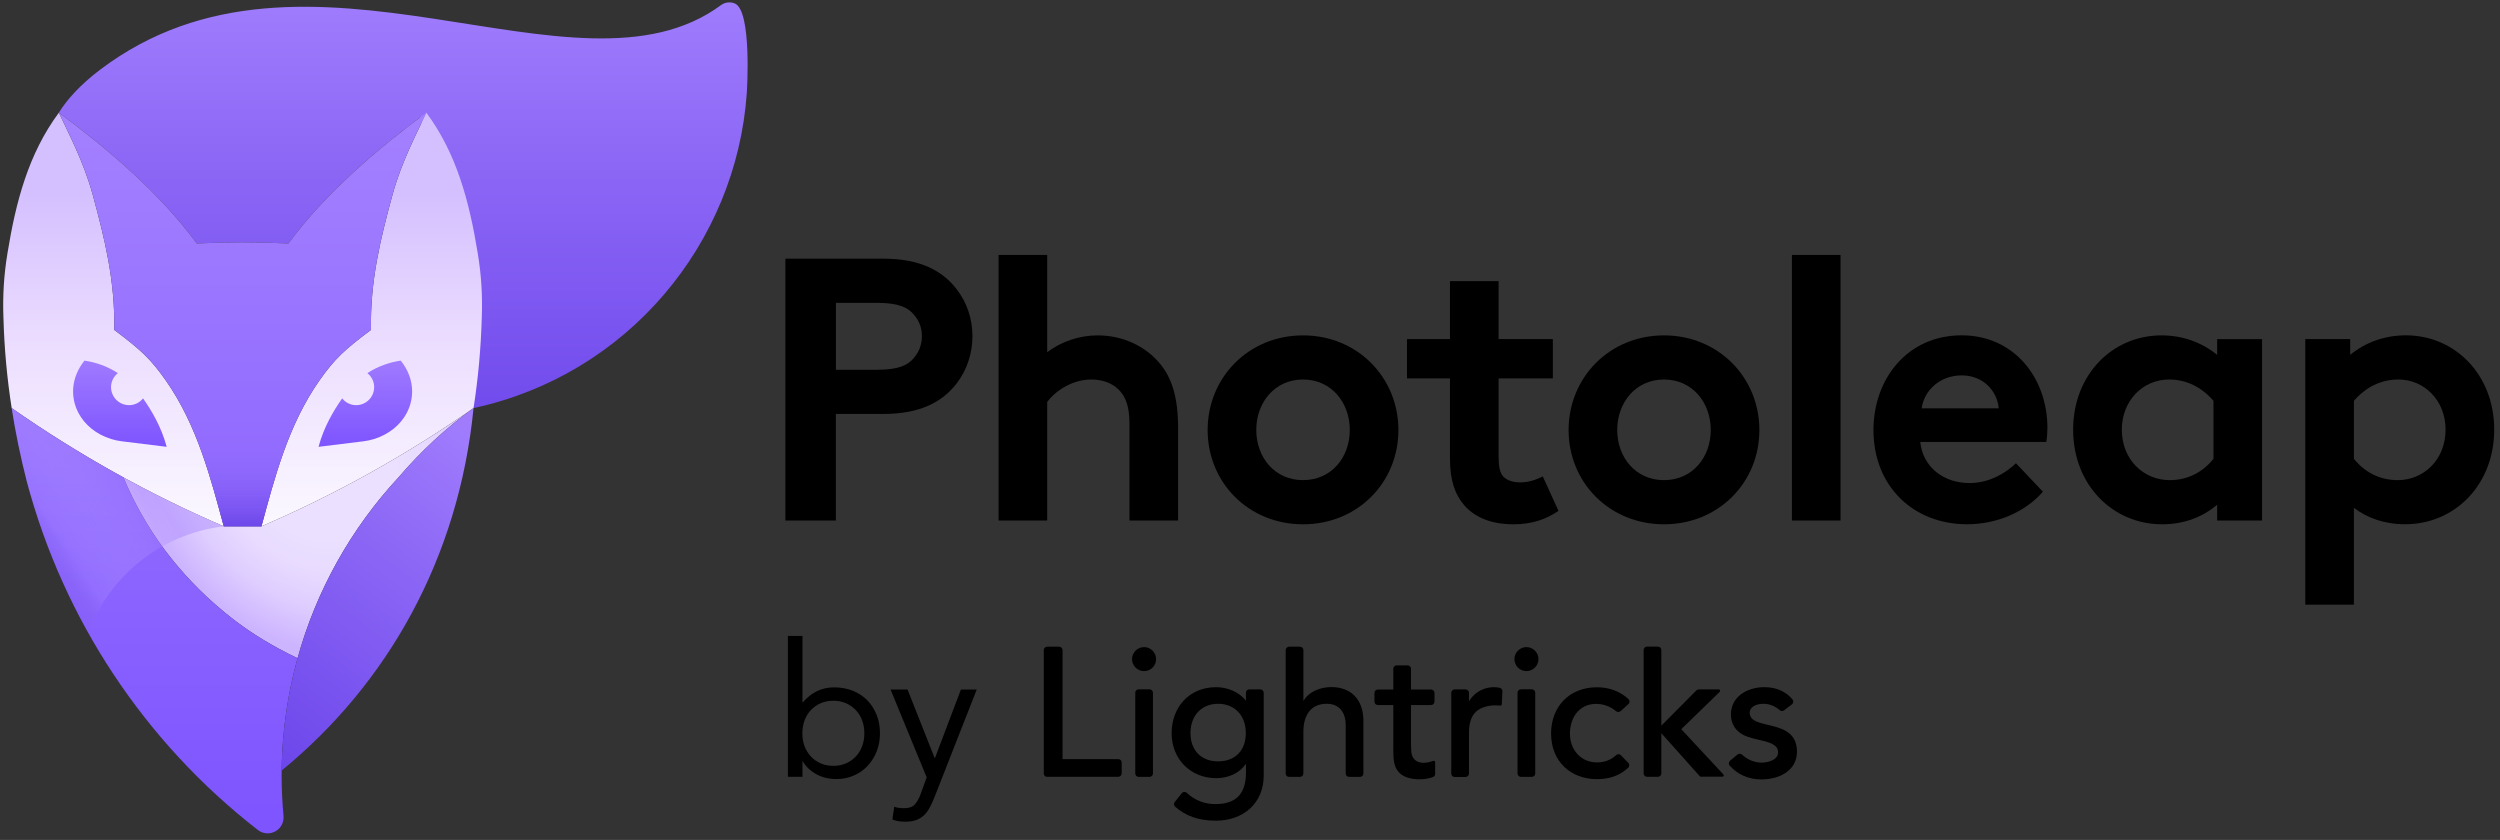 <?xml version="1.0" ?>
<svg xmlns="http://www.w3.org/2000/svg" viewBox="0 0 253 85" fill="none">
	<rect x="0" y="0" width="253" height="85" fill="#333333" stroke="none"/>
	<g clip-path="url(#clip0_22_1048)">
		<path d="M151.825 71.41C151.864 71.41 151.904 71.4 151.934 71.38C151.963 71.35 151.983 71.321 151.983 71.281L152.042 69.956C152.052 69.778 151.924 69.629 151.756 69.599C150.45 69.352 149.263 69.965 148.66 70.974V70.114C148.66 69.916 148.501 69.768 148.313 69.768H147.215C147.018 69.768 146.869 69.926 146.869 70.114V78.284C146.869 78.482 147.027 78.63 147.215 78.63H148.313C148.511 78.63 148.66 78.472 148.66 78.284V74.179C148.66 73.24 148.867 72.547 149.283 72.112C149.886 71.459 150.994 71.311 151.825 71.41Z" fill="black"/>
		<path d="M115.235 78.622C115.037 78.622 114.889 78.463 114.889 78.275V70.105C114.889 69.907 115.047 69.759 115.235 69.759H116.333C116.531 69.759 116.679 69.917 116.679 70.105V78.275C116.679 78.473 116.521 78.622 116.333 78.622H115.235ZM115.779 67.919C115.107 67.919 114.562 67.365 114.562 66.702C114.562 66.03 115.116 65.486 115.779 65.486C116.452 65.486 116.996 66.04 116.996 66.702C117.006 67.365 116.452 67.919 115.779 67.919Z" fill="black"/>
		<path d="M153.921 78.62C153.724 78.62 153.575 78.462 153.575 78.274V70.103C153.575 69.905 153.733 69.757 153.921 69.757H155.019C155.217 69.757 155.366 69.915 155.366 70.103V78.274C155.366 78.472 155.207 78.62 155.019 78.62H153.921Z" fill="black"/>
		<path d="M172.231 78.621C172.132 78.621 172.034 78.582 171.974 78.503L168.126 74.2V78.265C168.126 78.463 167.968 78.612 167.78 78.612H166.682C166.484 78.612 166.336 78.453 166.336 78.265V65.782C166.336 65.584 166.494 65.436 166.682 65.436H167.78C167.978 65.436 168.126 65.594 168.126 65.782V73.438L171.677 69.867C171.747 69.798 171.836 69.768 171.925 69.768H173.943C174.002 69.768 174.051 69.798 174.071 69.857C174.091 69.907 174.081 69.966 174.042 70.006L170.144 73.794L174.408 78.374C174.447 78.414 174.457 78.473 174.437 78.522C174.417 78.572 174.368 78.602 174.309 78.602H172.231V78.621Z" fill="black"/>
		<path d="M136.532 78.621C136.334 78.621 136.186 78.463 136.186 78.275V73.399C136.186 72.113 135.553 71.222 134.267 71.222C132.635 71.222 131.903 72.409 131.903 74.061V78.275C131.903 78.473 131.744 78.621 131.556 78.621H130.459C130.261 78.621 130.112 78.463 130.112 78.275V65.792C130.112 65.594 130.271 65.446 130.459 65.446H131.556C131.754 65.446 131.903 65.604 131.903 65.792V70.946C132.447 69.986 133.624 69.531 134.742 69.531C136.67 69.531 137.976 70.748 137.976 72.934V78.275C137.976 78.473 137.818 78.621 137.63 78.621H136.532Z" fill="black"/>
		<path d="M105.977 78.621C105.779 78.621 105.631 78.463 105.631 78.275V65.792C105.631 65.594 105.789 65.446 105.977 65.446H107.184C107.382 65.446 107.53 65.604 107.53 65.792V76.821H113.168C113.366 76.821 113.514 76.979 113.514 77.167V78.265C113.514 78.463 113.356 78.612 113.168 78.612H105.977V78.621Z" fill="black"/>
		<path d="M164.783 77.198C164.852 77.267 164.882 77.356 164.882 77.445C164.882 77.534 164.842 77.633 164.773 77.692C163.913 78.503 162.854 78.85 161.608 78.85C158.947 78.85 156.969 77.049 156.969 74.23C156.969 71.54 158.789 69.552 161.608 69.552C162.805 69.552 163.913 69.927 164.793 70.739C164.862 70.808 164.912 70.897 164.912 70.996C164.912 71.095 164.872 71.184 164.793 71.253L164.012 71.965C163.883 72.084 163.685 72.084 163.547 71.975C163.003 71.52 162.3 71.233 161.539 71.233C159.798 71.233 158.878 72.638 158.878 74.26C158.878 75.833 159.946 77.158 161.628 77.158C162.32 77.158 162.993 76.931 163.527 76.446C163.606 76.387 163.656 76.327 163.784 76.327C163.883 76.327 163.972 76.367 164.031 76.426L164.783 77.198Z" fill="black"/>
		<path d="M177.068 72.123C177.068 71.648 177.552 71.223 178.462 71.223C179.086 71.223 179.669 71.48 180.105 71.866C180.233 71.975 180.411 71.985 180.55 71.886L181.341 71.282C181.42 71.223 181.47 71.134 181.479 71.045C181.489 70.946 181.46 70.857 181.4 70.778C180.738 69.996 179.788 69.541 178.561 69.541C176.761 69.541 175.169 70.531 175.169 72.321C175.169 73.162 175.564 74.112 176.88 74.567C178.225 75.031 179.946 75.031 179.946 76.139C179.946 76.841 179.066 77.178 178.245 77.178C177.602 77.178 176.84 76.891 176.306 76.377C176.178 76.258 175.98 76.248 175.841 76.357L175.089 76.98C175.02 77.039 174.971 77.128 174.961 77.227C174.951 77.326 174.981 77.415 175.05 77.484C175.802 78.335 176.909 78.879 178.225 78.879C180.124 78.879 181.855 77.959 181.855 76.06C181.845 72.578 177.068 74.003 177.068 72.123Z" fill="black"/>
		<path d="M142.814 75.961C142.804 75.723 142.794 75.486 142.794 75.239V71.351H144.822C145.02 71.351 145.168 71.193 145.168 71.005V70.125C145.168 69.927 145.01 69.778 144.822 69.778H142.794V67.681C142.794 67.484 142.636 67.335 142.448 67.335H141.35C141.152 67.335 141.004 67.493 141.004 67.681V69.778H139.441C139.243 69.778 139.095 69.937 139.095 70.125V71.005C139.095 71.203 139.253 71.351 139.441 71.351H141.004V75.832C141.004 76.91 141.043 77.781 141.785 78.355C142.626 79.007 144.199 78.958 145.01 78.641C145.148 78.592 145.237 78.463 145.237 78.315V77.138C145.237 77.088 145.218 77.049 145.178 77.019C145.139 76.99 145.089 76.989 145.049 76.999C143.922 77.415 142.873 77.207 142.814 75.961Z" fill="black"/>
		<path d="M126.433 69.759C126.235 69.759 126.087 69.917 126.087 70.105V70.916C125.404 70.016 124.188 69.541 123.08 69.541C120.32 69.541 118.569 71.599 118.569 74.201C118.569 76.812 120.478 78.751 123.08 78.751C124.247 78.751 125.424 78.286 126.087 77.287C126.087 78.513 126.433 81.372 123.011 81.372C121.923 81.392 120.884 80.976 120.112 80.244C120.043 80.175 119.944 80.145 119.845 80.145C119.746 80.145 119.657 80.195 119.598 80.274L118.886 81.164C118.767 81.313 118.787 81.53 118.935 81.649C119.994 82.549 121.21 83.053 123.05 83.053C125.85 83.053 127.887 81.263 127.887 78.493V70.115C127.887 69.917 127.729 69.769 127.541 69.769H126.433V69.759ZM123.278 77.049C121.527 77.049 120.478 75.902 120.478 74.191C120.478 72.371 121.636 71.223 123.278 71.223C124.93 71.223 126.077 72.39 126.077 74.191C126.077 75.902 125.038 77.049 123.278 77.049Z" fill="black"/>
		<path d="M154.476 67.919C153.804 67.919 153.26 67.365 153.26 66.702C153.26 66.03 153.814 65.486 154.476 65.486C155.149 65.486 155.693 66.04 155.693 66.702C155.693 67.365 155.139 67.919 154.476 67.919Z" fill="black"/>
		<path d="M79.735 64.358H81.209V71.074H81.249C81.654 70.599 82.119 70.223 82.653 69.956C83.188 69.689 83.781 69.561 84.414 69.561C85.106 69.561 85.74 69.679 86.313 69.907C86.887 70.144 87.372 70.461 87.777 70.876C88.183 71.292 88.49 71.786 88.717 72.35C88.945 72.914 89.053 73.537 89.053 74.2C89.053 74.863 88.945 75.486 88.717 76.05C88.49 76.613 88.183 77.108 87.787 77.523C87.391 77.939 86.927 78.265 86.382 78.493C85.838 78.73 85.265 78.839 84.651 78.839C83.86 78.839 83.168 78.671 82.564 78.325C81.971 77.978 81.526 77.553 81.249 77.049H81.209V78.612H79.735V64.358ZM81.199 74.21C81.199 74.675 81.269 75.11 81.417 75.506C81.565 75.901 81.773 76.247 82.05 76.544C82.327 76.841 82.653 77.068 83.039 77.246C83.425 77.415 83.85 77.504 84.335 77.504C84.81 77.504 85.245 77.415 85.631 77.246C86.016 77.078 86.343 76.841 86.62 76.544C86.897 76.247 87.105 75.901 87.253 75.506C87.401 75.11 87.471 74.675 87.471 74.21C87.471 73.745 87.401 73.31 87.253 72.914C87.105 72.518 86.897 72.172 86.62 71.875C86.343 71.579 86.016 71.351 85.631 71.173C85.245 71.005 84.82 70.916 84.335 70.916C83.86 70.916 83.425 71.005 83.039 71.173C82.653 71.341 82.327 71.579 82.05 71.875C81.773 72.172 81.565 72.518 81.417 72.914C81.278 73.31 81.199 73.745 81.199 74.21Z" fill="black"/>
		<path d="M94.583 80.64C94.435 81.016 94.277 81.362 94.118 81.669C93.96 81.975 93.772 82.242 93.555 82.46C93.337 82.677 93.07 82.846 92.763 82.974C92.457 83.093 92.081 83.152 91.635 83.152C91.418 83.152 91.2 83.142 90.963 83.113C90.725 83.083 90.518 83.024 90.31 82.925L90.498 81.639C90.646 81.698 90.805 81.738 90.973 81.758C91.141 81.777 91.329 81.787 91.537 81.787C92.011 81.787 92.368 81.659 92.595 81.392C92.823 81.124 93.02 80.778 93.179 80.333L93.782 78.671L90.122 69.779H91.843L94.583 76.703H94.623L97.244 69.779H98.847L94.583 80.64Z" fill="black"/>
		<path d="M84.589 41.891V52.678H79.481V26.177H89.402C93.109 26.177 95.382 27.391 96.823 29.282C97.842 30.608 98.412 32.232 98.412 34.014C98.412 35.791 97.842 37.46 96.823 38.787C95.382 40.678 93.115 41.891 89.402 41.891H84.589ZM88.758 37.42C90.917 37.42 91.862 36.965 92.466 36.247C92.996 35.643 93.297 34.886 93.297 34.014C93.297 33.143 92.996 32.425 92.466 31.822C91.862 31.104 90.911 30.648 88.758 30.648H84.595V37.426H88.758V37.42Z" fill="black"/>
		<path d="M101.055 52.678V25.802H105.976V35.643C107.377 34.584 109.193 33.94 111.084 33.94C113.585 33.94 115.891 34.999 117.366 36.776C118.579 38.217 119.223 40.182 119.223 43.326V52.678H114.302V42.87C114.302 41.054 113.886 40.108 113.203 39.425C112.559 38.781 111.574 38.405 110.441 38.405C108.356 38.405 106.653 39.732 105.976 40.678V52.678H101.055Z" fill="black"/>
		<path d="M131.867 33.94C137.391 33.94 141.52 38.217 141.52 43.52C141.52 48.822 137.391 53.059 131.867 53.059C126.336 53.059 122.213 48.822 122.213 43.52C122.213 38.217 126.342 33.94 131.867 33.94ZM131.867 48.589C134.743 48.589 136.599 46.282 136.599 43.514C136.599 40.752 134.743 38.405 131.867 38.405C128.99 38.405 127.134 40.752 127.134 43.514C127.139 46.282 128.99 48.589 131.867 48.589Z" fill="black"/>
		<path d="M151.664 46.316C151.664 47.302 151.817 47.905 152.153 48.247C152.535 48.629 153.139 48.817 153.856 48.817C154.728 48.817 155.445 48.549 156.129 48.213L157.718 51.698C156.47 52.57 154.99 53.06 153.139 53.06C151.362 53.06 149.465 52.604 148.178 51.129C147.267 50.07 146.737 48.669 146.737 46.396V38.291H142.386V34.316H146.737V28.45H151.658V34.316H157.148V38.291H151.658V46.316H151.664Z" fill="black"/>
		<path d="M168.396 33.94C173.92 33.94 178.05 38.217 178.05 43.52C178.05 48.822 173.926 53.059 168.396 53.059C162.866 53.059 158.742 48.822 158.742 43.52C158.742 38.217 162.866 33.94 168.396 33.94ZM168.396 48.589C171.272 48.589 173.129 46.282 173.129 43.514C173.129 40.752 171.272 38.405 168.396 38.405C165.52 38.405 163.663 40.752 163.663 43.514C163.663 46.282 165.52 48.589 168.396 48.589Z" fill="black"/>
		<path d="M186.263 52.678H181.342V25.802H186.263V52.678Z" fill="black"/>
		<path d="M206.744 49.762C204.887 51.881 202.011 53.054 199.06 53.054C193.65 53.054 189.595 49.232 189.595 43.514C189.595 38.405 192.966 33.935 198.531 33.935C203.793 33.935 207.199 38.212 207.199 43.321C207.199 43.81 207.159 44.306 207.085 44.722H194.328C194.595 47.296 196.714 48.885 199.322 48.885C201.407 48.885 203.07 47.786 204.015 46.88L206.744 49.762ZM202.273 41.322C202.119 39.579 200.718 37.99 198.525 37.99C196.293 37.99 194.704 39.544 194.476 41.322H202.273Z" fill="black"/>
		<path d="M228.921 34.316V52.678H224.376V51.089C222.975 52.262 221.118 53.059 218.812 53.059C213.817 53.059 209.802 49.084 209.802 43.48C209.802 37.916 213.777 33.94 218.738 33.94C220.856 33.94 222.787 34.624 224.376 35.911V34.322H228.921V34.316ZM219.575 48.589C221.432 48.589 222.947 47.757 224.006 46.43V40.564C222.793 39.163 221.244 38.405 219.501 38.405C216.887 38.405 214.728 40.524 214.728 43.48C214.728 46.51 216.921 48.589 219.575 48.589Z" fill="black"/>
		<path d="M237.84 34.316V35.905C239.429 34.618 241.359 33.935 243.478 33.935C248.439 33.935 252.414 37.91 252.414 43.474C252.414 49.078 248.405 53.054 243.404 53.054C241.286 53.054 239.543 52.41 238.216 51.391V61.193H233.295V34.316H237.84ZM242.721 38.405C240.978 38.405 239.429 39.163 238.216 40.564V46.43C239.275 47.757 240.79 48.589 242.647 48.589C245.295 48.589 247.493 46.504 247.493 43.48C247.493 40.524 245.335 38.405 242.721 38.405Z" fill="black"/>
	</g>
	<path fill-rule="evenodd" clip-rule="evenodd" d="M74.352 0.346C73.89 0.157 73.364 0.224 72.963 0.52C58.277 11.349 31.107 -8.826 10.116 7.065C8.06 8.621 6.709 10.171 5.958 11.401C5.971 11.409 5.982 11.418 5.993 11.426C10.906 15.085 16.137 19.507 19.899 24.622C19.908 24.636 19.924 24.643 19.941 24.641C21.476 24.564 23.015 24.526 24.552 24.526C26.09 24.526 27.627 24.564 29.163 24.641C29.18 24.643 29.196 24.636 29.205 24.622C32.821 19.704 37.796 15.428 42.541 11.854L47.924 41.297V41.298C63.535 37.927 74.509 24.629 75.576 9.415C75.58 9.348 76.126 1.071 74.352 0.346Z" fill="url(#paint0_linear_22_1048)"/>
	<path fill-rule="evenodd" clip-rule="evenodd" d="M0.349 32.184C0.434 35.254 0.713 38.3 1.181 41.298C7.925 46.007 15.091 50.017 22.648 53.265V53.264C21.342 48.469 19.969 43.046 16.777 38.5C15.242 36.315 14.226 35.383 11.58 33.401C11.566 33.392 11.558 33.376 11.558 33.359C11.656 28.456 10.589 24.143 9.393 19.747C8.449 16.274 6.798 13.245 5.958 11.401C2.867 15.572 1.6 20.443 0.757 25.619C0.396 27.8 0.261 29.953 0.349 32.184ZM48.754 32.184C48.669 35.254 48.391 38.3 47.923 41.298C41.179 46.008 34.012 50.017 26.455 53.265V53.264C27.762 48.469 29.134 43.046 32.327 38.5C33.861 36.315 34.877 35.383 37.524 33.401C37.537 33.392 37.546 33.376 37.546 33.359C37.448 28.456 38.515 24.143 39.711 19.747C40.655 16.274 42.305 13.245 43.146 11.401C46.236 15.573 47.503 20.443 48.346 25.619C48.708 27.8 48.843 29.953 48.754 32.184Z" fill="url(#paint1_linear_22_1048)"/>
	<path fill-rule="evenodd" clip-rule="evenodd" d="M47.923 41.298C41.179 46.008 34.012 50.017 26.455 53.265H24.552H22.648C19.179 51.774 15.792 50.122 12.49 48.315C13.578 50.919 14.975 53.371 16.644 55.623C18.413 57.983 20.445 60.101 22.689 61.938C24.366 63.324 26.1 64.502 28.235 65.659L28.236 65.659C28.851 65.994 29.477 66.312 30.112 66.613H30.111C31.993 59.826 35.484 53.511 40.378 48.256H40.377C42.607 45.646 45.141 43.31 47.923 41.298Z" fill="url(#paint2_radial_22_1048)"/>
	<path fill-rule="evenodd" clip-rule="evenodd" d="M26.096 83.995C26.604 84.39 27.297 84.445 27.862 84.135C28.426 83.826 28.752 83.211 28.692 82.57C28.184 77.151 28.688 71.748 30.111 66.613C29.477 66.311 28.851 65.994 28.236 65.659L28.235 65.66C26.1 64.502 24.366 63.324 22.689 61.938C20.445 60.1 18.414 57.983 16.644 55.623C14.975 53.371 13.578 50.918 12.49 48.316C8.6 46.187 4.829 43.845 1.181 41.298C1.565 43.769 2.078 46.256 2.71 48.721C6.43 62.684 14.629 75.091 26.096 83.995ZM39.711 19.747C38.515 24.143 37.448 28.456 37.546 33.359C37.546 33.376 37.537 33.391 37.524 33.401C34.877 35.383 33.861 36.315 32.327 38.5C29.134 43.046 27.762 48.469 26.455 53.265H24.552H22.648C21.342 48.469 19.969 43.046 16.776 38.5C15.242 36.315 14.226 35.383 11.579 33.401C11.566 33.391 11.558 33.376 11.558 33.359C11.656 28.456 10.588 24.143 9.393 19.747C8.449 16.274 6.798 13.245 5.958 11.401C5.969 11.409 5.981 11.417 5.993 11.426C10.906 15.085 16.137 19.506 19.898 24.621C19.908 24.634 19.924 24.642 19.94 24.641C21.477 24.563 23.015 24.524 24.552 24.524C26.089 24.524 27.627 24.563 29.163 24.641C29.18 24.642 29.195 24.634 29.205 24.621C32.967 19.506 38.198 15.085 43.111 11.426C43.123 11.417 43.134 11.409 43.146 11.401C42.305 13.245 40.655 16.274 39.711 19.747Z" fill="url(#paint3_linear_22_1048)"/>
	<path fill-rule="evenodd" clip-rule="evenodd" d="M28.504 77.977C39.208 69.213 46.432 56.491 47.923 41.298C45.141 43.31 42.608 45.645 40.378 48.256H40.378C35.484 53.511 31.994 59.826 30.112 66.613C29.091 70.294 28.545 74.113 28.504 77.977Z" fill="url(#paint4_linear_22_1048)"/>
	<g mix-blend-mode="multiply">
		<path fill-rule="evenodd" clip-rule="evenodd" d="M12.491 48.315C8.601 46.188 4.83 43.845 1.182 41.298C1.566 43.769 2.079 46.257 2.711 48.721C4.143 54.094 6.239 59.235 8.928 64.036C11.073 58.318 16.259 54.029 22.649 53.265C19.18 51.774 15.793 50.122 12.491 48.315Z" fill="url(#paint5_linear_22_1048)"/>
	</g>
	<path fill-rule="evenodd" clip-rule="evenodd" d="M24.553 53.265H26.456C27.453 49.608 28.488 45.586 30.34 41.865C28.489 41.495 26.55 41.298 24.553 41.298C22.555 41.298 20.617 41.495 18.766 41.865C20.617 45.586 21.653 49.608 22.649 53.265H24.553Z" fill="url(#paint6_linear_22_1048)"/>
	<path fill-rule="evenodd" clip-rule="evenodd" d="M40.553 36.493C39.388 36.673 38.243 37.065 37.177 37.759C37.594 38.094 37.866 38.601 37.866 39.177C37.866 40.184 37.05 41.002 36.042 41.002C35.468 41.002 34.962 40.731 34.627 40.315C33.761 41.558 32.787 43.169 32.235 45.219L36.8 44.656C37.152 44.612 37.51 44.536 37.849 44.43C39.388 43.952 40.53 42.983 41.158 41.801C42.014 40.19 41.913 38.184 40.553 36.493Z" fill="url(#paint7_linear_22_1048)"/>
	<path fill-rule="evenodd" clip-rule="evenodd" d="M8.551 36.493C9.716 36.673 10.861 37.065 11.927 37.759C11.51 38.094 11.238 38.601 11.238 39.177C11.238 40.184 12.055 41.002 13.062 41.002C13.637 41.002 14.142 40.731 14.477 40.315C15.344 41.558 16.317 43.169 16.869 45.219L12.304 44.656C11.953 44.612 11.594 44.536 11.255 44.43C9.717 43.952 8.574 42.983 7.946 41.801C7.09 40.19 7.191 38.184 8.551 36.493Z" fill="url(#paint8_linear_22_1048)"/>
	<defs>
		<linearGradient id="paint0_linear_22_1048" x1="40.748" y1="45.938" x2="40.748" y2="-5.259" gradientUnits="userSpaceOnUse">
			<stop stop-color="#6D46EB"/>
			<stop offset="0.589" stop-color="#8D68F6"/>
			<stop offset="0.995" stop-color="#A582FF"/>
		</linearGradient>
		<linearGradient id="paint1_linear_22_1048" x1="24.553" y1="54.642" x2="24.553" y2="19.173" gradientUnits="userSpaceOnUse">
			<stop offset="0.002" stop-color="#FCFAFF"/>
			<stop offset="0.532" stop-color="#EDDFFF"/>
			<stop offset="1" stop-color="#D4BFFF"/>
		</linearGradient>
		<radialGradient id="paint2_radial_22_1048" cx="0" cy="0" r="1" gradientUnits="userSpaceOnUse" gradientTransform="translate(31.783 45.651) rotate(-32.556) scale(19.591 23.938)">
			<stop offset="0.391" stop-color="#EBE0FF"/>
			<stop offset="0.537" stop-color="#E8DBFF"/>
			<stop offset="0.71" stop-color="#DECDFF"/>
			<stop offset="0.895" stop-color="#CEB5FF"/>
			<stop offset="0.901" stop-color="#CDB4FF"/>
		</radialGradient>
		<linearGradient id="paint3_linear_22_1048" x1="22.026" y1="83.782" x2="22.026" y2="12.237" gradientUnits="userSpaceOnUse">
			<stop stop-color="#7E54FF"/>
			<stop offset="0.996" stop-color="#A380FF"/>
		</linearGradient>
		<linearGradient id="paint4_linear_22_1048" x1="25.658" y1="75.833" x2="49.111" y2="44.713" gradientUnits="userSpaceOnUse">
			<stop stop-color="#6D46EB"/>
			<stop offset="0.653" stop-color="#8D68F6"/>
			<stop offset="1" stop-color="#A07CFD"/>
		</linearGradient>
		<linearGradient id="paint5_linear_22_1048" x1="2.085" y1="54.611" x2="13.722" y2="47.032" gradientUnits="userSpaceOnUse">
			<stop offset="0.005" stop-color="black" stop-opacity="0"/>
			<stop offset="0.254" stop-color="#E8DFFF" stop-opacity="0.088"/>
			<stop offset="0.797" stop-color="#AF8FFF" stop-opacity="0.279"/>
			<stop offset="1" stop-color="#9870FF" stop-opacity="0.35"/>
		</linearGradient>
		<linearGradient id="paint6_linear_22_1048" x1="24.582" y1="53.642" x2="24.582" y2="41.884" gradientUnits="userSpaceOnUse">
			<stop stop-color="#653FE5" stop-opacity="0.9"/>
			<stop offset="0.145" stop-color="#724CEC" stop-opacity="0.769"/>
			<stop offset="0.438" stop-color="#8760F6" stop-opacity="0.506"/>
			<stop offset="0.726" stop-color="#946CFD" stop-opacity="0.247"/>
			<stop offset="1" stop-color="#9870FF" stop-opacity="0"/>
		</linearGradient>
		<linearGradient id="paint7_linear_22_1048" x1="36.994" y1="45.141" x2="36.994" y2="36.559" gradientUnits="userSpaceOnUse">
			<stop stop-color="#7E54FF"/>
			<stop offset="0.999" stop-color="#9F7AFF"/>
		</linearGradient>
		<linearGradient id="paint8_linear_22_1048" x1="12.112" y1="45.141" x2="12.112" y2="36.559" gradientUnits="userSpaceOnUse">
			<stop stop-color="#7E54FF"/>
			<stop offset="0.999" stop-color="#9F7AFF"/>
		</linearGradient>
		<clipPath id="clip0_22_1048">
			<rect width="173.709" height="58.662" fill="black" transform="translate(79.166 24.49)"/>
		</clipPath>
	</defs>
</svg>